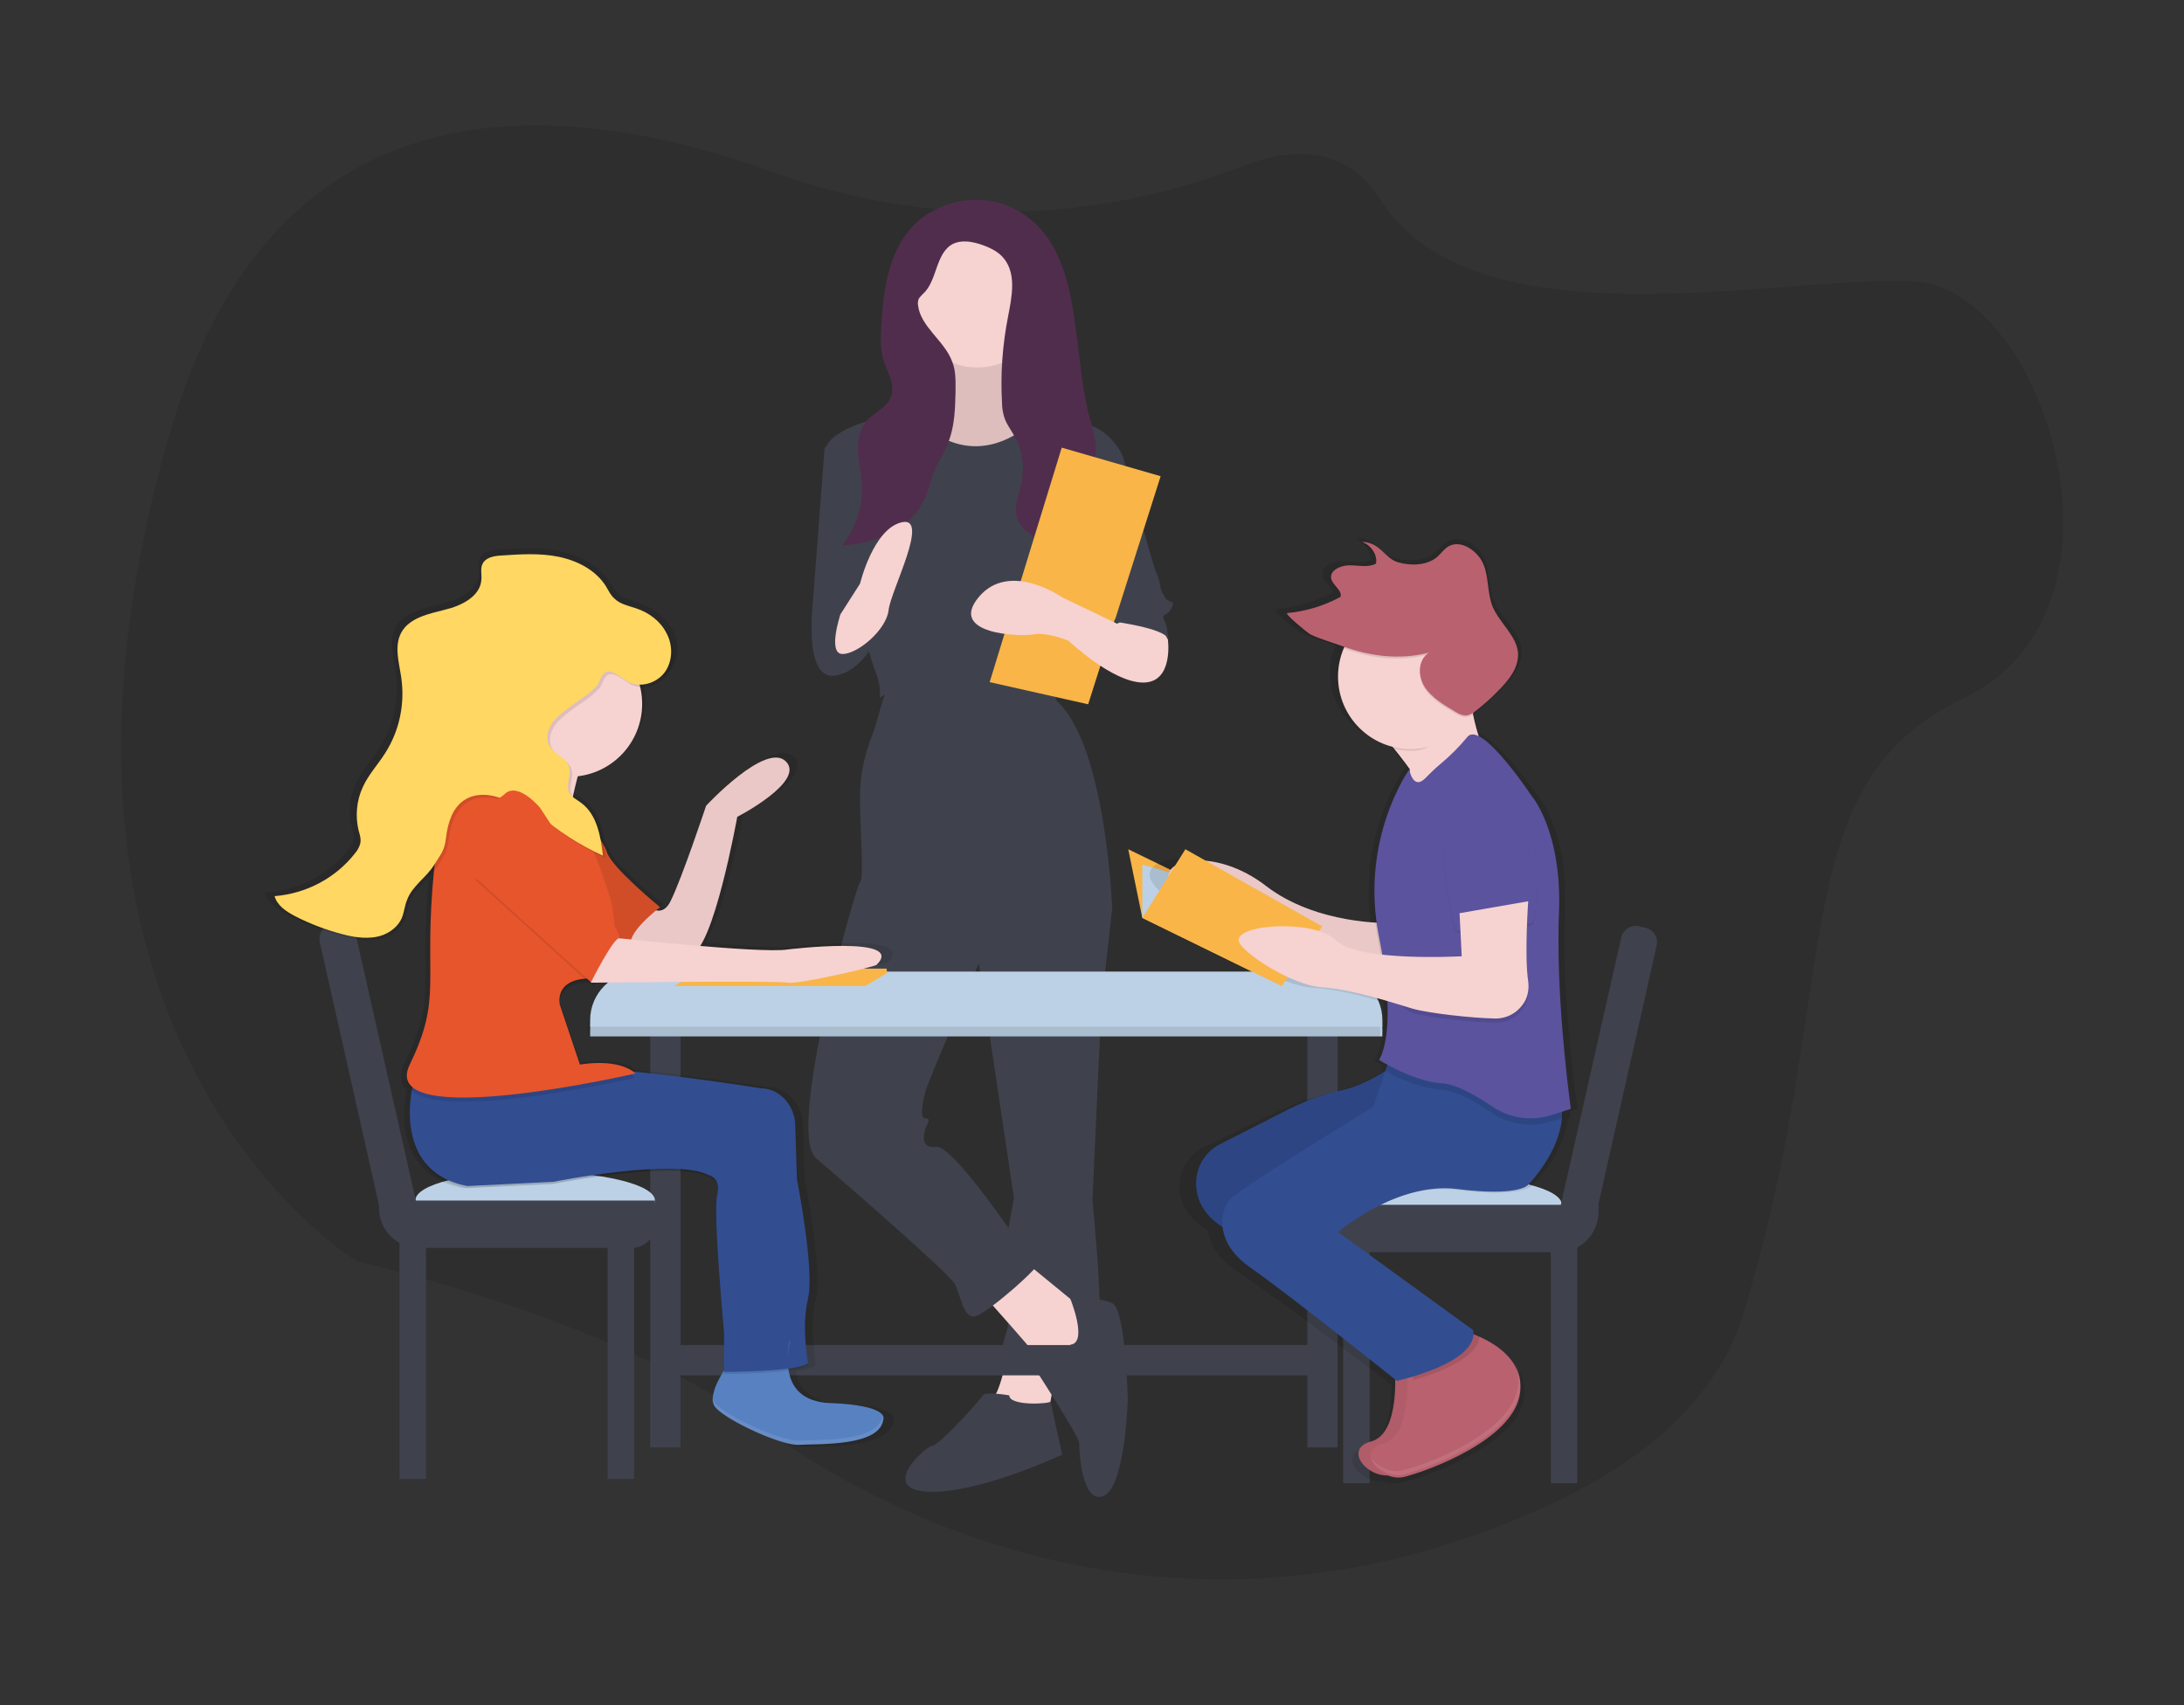 <?xml version="1.0" encoding="utf-8"?>
<!-- Generator: Adobe Illustrator 24.1.1, SVG Export Plug-In . SVG Version: 6.00 Build 0)  -->
<svg version="1.1" xmlns="http://www.w3.org/2000/svg" xmlns:xlink="http://www.w3.org/1999/xlink" x="0px" y="0px"
	 viewBox="0 0 512.2 400" style="enable-background:new 0 0 512.2 400;" xml:space="preserve">
<rect x="0" y="0" width="512.2" height="400" fill="#333333" stroke="none"/>
<style type="text/css">
	.st0{clip-path:url(#SVGID_2_);}
	.st1{clip-path:url(#SVGID_6_);}
	.st2{clip-path:url(#SVGID_10_);}
	.st3{fill:#EBEBF3;}
	.st4{clip-path:url(#SVGID_14_);}
	.st5{fill:#DBDCE9;}
	.st6{clip-path:url(#SVGID_18_);}
	.st7{clip-path:url(#SVGID_22_);}
	.st8{clip-path:url(#SVGID_26_);}
	.st9{clip-path:url(#SVGID_30_);}
	.st10{clip-path:url(#SVGID_34_);}
	.st11{clip-path:url(#SVGID_38_);}
	.st12{clip-path:url(#SVGID_42_);}
	.st13{clip-path:url(#SVGID_46_);}
	.st14{clip-path:url(#SVGID_50_);}
	.st15{clip-path:url(#SVGID_54_);}
	.st16{clip-path:url(#SVGID_58_);}
	.st17{clip-path:url(#SVGID_62_);}
	.st18{clip-path:url(#SVGID_66_);}
	.st19{clip-path:url(#SVGID_70_);}
	.st20{clip-path:url(#SVGID_74_);}
	.st21{clip-path:url(#SVGID_78_);}
	.st22{clip-path:url(#SVGID_82_);}
	.st23{fill:#FFFFFF;}
	.st24{fill:#F9B79D;}
	.st25{fill:#E3E4F0;}
	.st26{clip-path:url(#SVGID_86_);}
	.st27{clip-path:url(#SVGID_90_);}
	.st28{clip-path:url(#SVGID_94_);}
	.st29{clip-path:url(#SVGID_98_);}
	.st30{fill:#D3D6E6;}
	.st31{clip-path:url(#SVGID_102_);}
	.st32{clip-path:url(#SVGID_106_);}
	.st33{clip-path:url(#SVGID_110_);}
	.st34{clip-path:url(#SVGID_114_);}
	.st35{clip-path:url(#SVGID_118_);}
	.st36{clip-path:url(#SVGID_122_);}
	.st37{clip-path:url(#SVGID_126_);}
	.st38{fill:#325797;}
	.st39{fill:#CFCED1;}
	.st40{fill:#CE9888;}
	.st41{fill:#2C4F86;}
	.st42{clip-path:url(#SVGID_130_);}
	.st43{clip-path:url(#SVGID_134_);}
	.st44{fill:#C1C1CA;}
	.st45{clip-path:url(#SVGID_138_);}
	.st46{clip-path:url(#SVGID_142_);}
	.st47{clip-path:url(#SVGID_146_);}
	.st48{clip-path:url(#SVGID_150_);}
	.st49{clip-path:url(#SVGID_154_);}
	.st50{clip-path:url(#SVGID_158_);}
	.st51{clip-path:url(#SVGID_162_);}
	.st52{clip-path:url(#SVGID_166_);}
	.st53{fill:#AE827A;}
	.st54{fill:#6B341F;}
	.st55{clip-path:url(#SVGID_170_);}
	.st56{clip-path:url(#SVGID_174_);}
	.st57{clip-path:url(#SVGID_178_);}
	.st58{clip-path:url(#SVGID_182_);}
	.st59{clip-path:url(#SVGID_186_);}
	.st60{clip-path:url(#SVGID_190_);}
	.st61{clip-path:url(#SVGID_194_);}
	.st62{clip-path:url(#SVGID_198_);}
	.st63{clip-path:url(#SVGID_202_);}
	.st64{clip-path:url(#SVGID_206_);}
	.st65{clip-path:url(#SVGID_210_);}
	.st66{fill:#EB5E37;}
	.st67{fill:#4B2D4F;}
	.st68{fill:#BDBCC7;}
	.st69{fill:#C65437;}
	.st70{fill:#243068;}
	.st71{fill:#202D5E;}
	.st72{fill:#422948;}
	.st73{clip-path:url(#SVGID_214_);}
	.st74{clip-path:url(#SVGID_218_);}
	.st75{clip-path:url(#SVGID_222_);}
	.st76{fill:#C3C2CB;}
	.st77{fill:#B8B8C7;}
	.st78{clip-path:url(#SVGID_226_);}
	.st79{fill:#2E5695;}
	.st80{fill:#2C4F87;}
	.st81{clip-path:url(#SVGID_230_);}
	.st82{fill:#C7CADF;}
	.st83{clip-path:url(#SVGID_234_);}
	.st84{fill:#E7AC9C;}
	.st85{fill:#E05F41;}
	.st86{fill:#B2B3C3;}
	.st87{fill:#C4938A;}
	.st88{fill:#C05641;}
	.st89{fill:#22336B;}
	.st90{fill:#1F3162;}
	.st91{fill:#393F4B;}
	.st92{fill:#F6F4F4;}
	.st93{fill:#CAC9CB;}
	.st94{fill:#FAB150;}
	.st95{opacity:0.1;fill:#F6D2D1;}
	.st96{opacity:0.1;enable-background:new    ;}
	.st97{fill:url(#SVGID_237_);}
	.st98{fill:#324E90;}
	.st99{fill:#BCD1E6;}
	.st100{fill:#B9616E;}
	.st101{fill:#F6D2D1;}
	.st102{fill:#3F424D;}
	.st103{fill:#F7BEA5;}
	.st104{fill:#72351C;}
	.st105{fill:#E7552C;}
	.st106{fill:#512D4D;}
	.st107{fill:#FFD762;}
	.st108{opacity:0.1;}
	.st109{fill:#61C2EF;}
	.st110{opacity:0.3;clip-path:url(#SVGID_239_);fill:#324E91;enable-background:new    ;}
	.st111{opacity:0.1;fill:#324E91;enable-background:new    ;}
	.st112{opacity:0.3;fill:#324E91;enable-background:new    ;}
	.st113{fill:#5B539E;}
	.st114{fill:url(#SVGID_240_);}
	.st115{fill:#324E91;}
	.st116{fill:#5781C1;}
	.st117{fill:#F9B547;}
	.st118{opacity:0.1;fill:#FFFFFF;enable-background:new    ;}
	.st119{opacity:0.1;fill:#324E90;}
	.st120{opacity:0.2;fill:#324E90;enable-background:new    ;}
	.st121{opacity:0.7;}
	.st122{opacity:0.6;fill:#324E90;enable-background:new    ;}
	.st123{opacity:0.25;enable-background:new    ;}
	.st124{fill:url(#SVGID_241_);}
	.st125{fill:url(#SVGID_242_);}
	.st126{fill:url(#SVGID_243_);}
	.st127{fill:url(#SVGID_244_);}
	.st128{fill:url(#SVGID_245_);}
	.st129{fill:url(#SVGID_246_);}
	.st130{fill:url(#SVGID_247_);}
	.st131{opacity:0.1;fill:url(#SVGID_248_);enable-background:new    ;}
	.st132{opacity:0.1;fill:url(#SVGID_249_);enable-background:new    ;}
	.st133{opacity:0.1;fill:url(#SVGID_250_);enable-background:new    ;}
	.st134{fill:url(#SVGID_251_);}
	.st135{fill:url(#SVGID_252_);}
	.st136{fill:url(#SVGID_253_);}
	.st137{fill:url(#SVGID_254_);}
	.st138{fill:#262D62;}
	.st139{clip-path:url(#SVGID_256_);fill:url(#SVGID_257_);}
	.st140{clip-path:url(#SVGID_256_);fill:#3F424D;}
	.st141{clip-path:url(#SVGID_256_);}
	.st142{fill:url(#SVGID_258_);}
	.st143{opacity:5.000000e-02;enable-background:new    ;}
	.st144{opacity:0.1;fill:#E7552C;}
	.st145{opacity:0.13;clip-path:url(#SVGID_260_);fill:#FFFFFF;}
	.st146{opacity:0.13;fill:#FFFFFF;}
	.st147{opacity:0.98;fill:#FFFFFF;}
	.st148{clip-path:url(#SVGID_262_);}
	.st149{fill:#315798;}
	.st150{fill:#5381C1;}
	.st151{fill:#AFCAE0;}
	.st152{clip-path:url(#SVGID_266_);}
	.st153{fill:#2A4778;}
	.st154{fill:#B2626E;}
	.st155{fill:#95726B;}
	.st156{fill:#9B5864;}
	.st157{fill:#595BA7;}
	.st158{fill:#FABFA6;}
	.st159{fill:#6867AE;}
	.st160{fill:#F3C8C7;}
</style>
<g id="Layer_1">
</g>
<g id="Layer_2">
</g>
<g id="Layer_3">
</g>
<g id="Layer_4">
</g>
<g id="Layer_5">
	<g>
		<path class="st96" d="M291.3,39c-35.5,13.7-74.1,14.4-109.9,1.4c-50.7-18.3-117-23-141.5,60.9C-1.9,244.7,83.8,295.9,83.8,295.9
			s59.8,13.4,93,37.6c47.1,34.4,104.7,45.9,159,29.8c34.7-10.3,64.5-27.3,73-55c23.8-77.5,8.7-124.1,51.7-144.5s19.1-96.1-11.5-97.8
			S346.1,81.9,323.8,46.9C315.9,34.5,303.7,34.2,291.3,39z"/>
		<g>
			<path class="st101" d="M236.2,317.5c0,0-1.5,9.8-4.1,11.3s13.4,5.1,13.4,5.1l2.6-15.4L236.2,317.5z"/>
			<path class="st102" d="M255.2,205.8l5.7,6.7l-2.6,23.2l-2.1,45.8c0,0,4.1,39.6,0,40.7c-4.1,1-22.6,0.5-22.1-2.1s1-4.6,2.1-8.2
				s-1-16.5-1-16.5l2.6-14.4l-9.3-62.3L255.2,205.8z"/>
			<path class="st102" d="M236.7,327.3c0,0-5.7-1-6.2,0s-10.3,11.8-11.8,11.8s-12.9,10.3-1,10.8s31.4-8.7,31.4-8.7
				s-2.9-13.1-2.7-12.5C246.5,329.3,236.7,329.9,236.7,327.3z"/>
			<path class="st101" d="M230.5,303.6c0,0,14.4,16,14.9,17.5s8.2,0,8.2,0l3.1-10.3l-2.6-3.6l-14.4-11.8L230.5,303.6z"/>
			<path class="st102" d="M251.1,315.4l-7.5,7c0,0,9.5,14.6,9.5,16.1s0.5,14.4,5.7,12.4c5.1-2.1,5.7-22.6,5.7-22.6
				s-0.5-21.1-3.6-22.6s-9.9-1.1-9.9-1.1S255.2,314.9,251.1,315.4z"/>
			<path class="st102" d="M208.4,160c0,0-2.6,8.2-3.1,10.3s-3.6,7.7-3.6,16.5s1,19,0,20.1s-17.5,58.7-10.3,64.8s30.9,26.8,32.4,29.3
				s2.1,8.7,5.1,7.7s14.9-11.3,15.4-13.4s-6.7-5.7-6.7-5.7s-14.4-21.1-18-20.6s-3.1-2.6-2.6-4.1s1.5-2.6,0-2.6s-0.5-4.1,0-6.2
				s12.4-29.8,12.4-29.8l31.4-13.9c0,0-1.5-37.6-12.9-47.9l-2.6-6.2C245.4,158.5,216.6,156.4,208.4,160z"/>
			<path class="st101" d="M221.3,78.7c0,0,2.6,18-3.6,19s-11.3,0.5-11.3,1s15.4,16.5,15.4,16.5l14.4-1l12.9-13.9
				c0,0-11.8-2.1-11.8-9.3c0-7.2-0.5-12.4-0.5-12.4H221.3z"/>
			<path class="st96" d="M221.3,78.7c0,0,2.6,18-3.6,19s-11.3,0.5-11.3,1s15.4,16.5,15.4,16.5l14.4-1l12.9-13.9
				c0,0-11.8-2.1-11.8-9.3c0-7.2-0.5-12.4-0.5-12.4H221.3z"/>
			<circle class="st101" cx="229.2" cy="70.2" r="16"/>
			<path class="st102" d="M215.1,96.2c0,0-20.1,2.6-21.6,9.3s10.3,48.4,11.8,52s1,6.2,1,6.2c4.7-3.5,10.7-4.8,16.5-3.6
				c9.8,2.1,23.7,1,23.7,1s4.6-19,5.7-21.1s5.1-13.4,5.1-16.5s6.2-16,6.2-16s-3.1-9.3-14.4-8.7c0,0-4.9-2.2-6.3-0.6
				c-1.4,1.6-9.1,8.8-18.9,5.7S215.1,96.2,215.1,96.2z"/>
			<path class="st102" d="M199.1,105h-5.7l-3.1,40.7c0,0,11.3,3.1,12.9,1S199.1,105,199.1,105z"/>
			<path class="st102" d="M191.9,141.5l-1.5,4.1c0,0-1,13.4,5.1,12.9s9.8-8.2,9.8-8.2s-3.6-9.8-7.7-8.7S191.9,141.5,191.9,141.5z"/>
			<path class="st102" d="M253.7,105l9.8,2.6c0,0,7.2,26.2,7.7,26.8s1,3.6,1,3.6s0,0.5,1,2.1s2.6,0.5,1.5,2.6s-2.6,1-1.5,3.1
				s0.5,7.7,0.5,7.7s-2.6-9.8-11.8-7.2l-6.2-27.8L253.7,105z"/>
			<path class="st106" d="M211.1,57.1c-3.2,5.7-4,12.5-4.4,19c-0.2,2.8-0.3,5.7,0.5,8.4c0.9,2.8,2.8,5.7,1.8,8.5c-1,2.7-4.2,3.8-6,6
				c-1.5,1.9-1.9,4.5-1.8,6.9c0.1,2.4,0.7,4.8,0.9,7.2c0.4,5.3-1.3,10.6-4.6,14.8c7.8-0.3,16-3.7,19.3-10.8c1-2.1,1.5-4.4,2.3-6.5
				c1-2.4,2.5-4.6,3.4-7.1c1.4-3.7,1.5-7.7,1.6-11.7c0-2.4,0.1-4.8-0.8-7c-1.8-4.9-7.4-8.1-8-13.2c-0.1-0.5,0-1.1,0.2-1.6
				c0.3-0.4,0.6-0.7,0.9-1c3.5-3.1,2.9-9.6,7.1-11.8c1.9-0.9,4.1-0.6,6.1,0c2.2,0.7,4.5,1.7,5.9,3.5c2.9,3.7,1.8,9,0.9,13.6
				c-1.3,6.7-1.8,13.5-1.4,20.3c0,1.1,0.2,2.2,0.5,3.2c0.5,1.7,1.7,3.1,2.5,4.7c1.8,3.2,2.3,6.9,1.6,10.5c-0.6,3.1-2.2,6.4-0.8,9.3
				c0.6,1.1,1.5,2.1,2.5,2.8c4.6,3.6,10.3,5.8,13.7,10.5c0.6-3.8-0.5-7.7-1.4-11.5s-1.3-7.9,0.4-11.4c0.7-1.5,1.9-2.9,2.5-4.5
				c1.4-3.7-0.3-7.7-1.3-11.5c-0.7-3-1.2-6-1.6-9.1l-1-8.2c-0.9-6.8-1.8-13.8-4.8-20c-5.6-11.7-18.4-16-29.8-9.5
				C215.2,51.6,212.8,54.1,211.1,57.1z"/>
			<path class="st101" d="M197.1,144.1c0,0-3.1,9.3,0.5,9.3s10.3-5.7,10.8-10.3s9.8-22.1,3.1-20.6s-9.8,14.4-9.8,14.4L197.1,144.1z"
				/>
			<polygon class="st117" points="249,105 232.1,160 255.2,165.2 272.2,111.7 			"/>
			<path class="st101" d="M270.7,144.6l3.2,5.4c0,0,1.4,10.1-5.8,10.1s-17.5-9.8-17.5-9.8s-5.1-2.1-8.2-1.5s-20.1,0-12.9-8.7
				s19.6,0,19.6,0l12.9,6.2l6.7-3.6L270.7,144.6z"/>
			<path class="st102" d="M266.3,137.6l-5.1,8.2c0,0,11.8,1.5,12.9,4.1s-4.6-13.4-4.6-13.4L266.3,137.6z"/>
		</g>
		<polygon class="st117" points="264.6,199.2 301.8,217.3 300.6,231.3 267.9,215.3 		"/>
		<path class="st99" d="M267.9,202.8v12.4l31,15.2C298.9,230.5,302,211.7,267.9,202.8z"/>
		<rect x="152.5" y="238.4" class="st102" width="7.1" height="101.1"/>
		<rect x="306.6" y="238.4" class="st102" width="7.1" height="101.1"/>
		<path class="st99" d="M149.8,230.2h163c6.3,0,11.4,5.1,11.4,11.4v1.5l0,0H138.4l0,0v-1.5C138.4,235.3,143.5,230.2,149.8,230.2z"/>
		<path class="st96" d="M149.3,230.2h163c6.3,0,11.4,5.1,11.4,11.4v1.5l0,0H137.9l0,0v-1.5C137.9,235.3,143,230.2,149.3,230.2z"/>
		<path class="st99" d="M149.8,227.9h163c6.3,0,11.4,5.1,11.4,11.4v1.5l0,0H138.4l0,0v-1.5C138.4,233,143.5,227.9,149.8,227.9z"/>
		<rect x="157.2" y="315.5" class="st102" width="152.9" height="7.1"/>
		<rect x="93.7" y="290.8" class="st102" width="6.2" height="56.1"/>
		<rect x="142.5" y="290.8" class="st102" width="6.2" height="56.1"/>
		<path class="st99" d="M153.6,281.6c0,3.7-12.7,6.8-28.4,6.8s-27.8-3-27.8-6.8c0-3.8,12.1-6.8,27.8-6.8S153.6,277.8,153.6,281.6z"
			/>
		<path class="st102" d="M88.8,281.6h64.8l0,0v5.7c0,3-2.4,5.4-5.4,5.4l0,0h-50c-5.2,0-9.3-4.2-9.3-9.3V281.6L88.8,281.6z"/>
		<path class="st102" d="M77.8,216.7l1.3-0.3c2-0.4,3.9,0.8,4.3,2.7l16.2,71.7l0,0l-2,0.5c-3.5,0.8-7.1-1.4-7.9-5L75,221
			C74.6,219,75.8,217.1,77.8,216.7C77.8,216.7,77.8,216.7,77.8,216.7z"/>
		<rect x="363.7" y="291.8" class="st102" width="6.2" height="56.1"/>
		<rect x="315" y="291.8" class="st102" width="6.2" height="56.1"/>
		<path class="st99" d="M310.1,282.6c0,3.7,12.7,6.8,28.4,6.8s27.8-3,27.8-6.8c0-3.8-12.1-6.8-27.8-6.8S310.1,278.8,310.1,282.6z"/>
		<path class="st102" d="M365.5,293.7h-50c-3,0-5.4-2.4-5.4-5.4v-5.7l0,0h64.8l0,0v1.8C374.8,289.5,370.7,293.7,365.5,293.7z"/>
		<path class="st102" d="M366,292.2l-2-0.5l0,0l16.2-71.7c0.4-2,2.4-3.2,4.3-2.7l1.3,0.3c2,0.4,3.2,2.4,2.7,4.3l-14.7,65.3
			C373.1,290.8,369.6,293,366,292.2z"/>
		<path class="st96" d="M368.2,260.7l1.8-0.6c0,0-3.1-20.8-3.1-39.4c0-0.5,0-1.1,0-1.6c0-1.2,0.1-2.3,0.1-3.4
			c0.1-1.4,0.1-2.8,0.1-4.2c0.2-18-6.9-25.5-6.9-25.5s-8.3-11.8-13.3-14.1c-0.4-1.3-0.9-3.1-1.4-5.1c0.2-0.1,0.3-0.2,0.5-0.3
			c2.1-1.5,4-3.2,5.9-4.9c2.6-2.4,5-5.3,4.9-8.6c0-0.3,0-0.6,0-1c-0.5-4-4.6-7-6.3-10.7c-1.4-3.2-1-6.7-2.2-9.9s-5.5-6.2-8.7-4.5
			c-1.2,0.6-1.9,1.7-2.9,2.6c-2.5,2.1-6.4,2.3-9.8,1.3c-3.4-0.9-4.4-4.8-9.1-4.8c0.4,0.1,0.8,0.3,1.2,0.6c-0.4-0.1-0.8-0.1-1.2-0.1
			c2,0.6,3.4,2.3,3.6,4.4c0,0.1,0,0.2,0,0.4c-1.9,1-4.3,0.4-6.6,0.4c-2.3,0-4.8,1.1-4.6,2.9c0,0.2,0,0.4,0,0.6
			c0.3,1.4,2.2,2.4,2.4,3.7c0,0,0,0.1,0,0.1c-4.2,2.1-8.7,3.4-13.3,3.9c-0.2,0-0.1,0.2,0.1,0.4h-0.1c-0.8,0.1,5.1,4.8,5.7,5.1
			c2.5,1.1,5.4,1.9,8,2.8l0.2,0.1c-0.9,2-1.3,4.3-1.3,6.5c0,8,5.7,14.7,13.5,16.6c1.5,1.7,3,3.6,4.4,5.4h-0.1c0,0-8.9,11.9-8.7,29.7
			c0,2.2,0.1,4.5,0.4,6.7c-5.8-0.3-18.1-1.8-27.5-8.7c-12.7-9.3-26.8-6.5-23.9-0.9c2.9,5.6,18,10.2,20.5,10.7c0.2,0,0.8,0.2,1.5,0.4
			c-3,0.6-5.1,1.6-4.9,2.9c0.2,2.5,13.2,10.7,21,11.1c5.2,0.3,11.4,1.9,16.3,3.3c0.5,10.7-2.1,13.9-2.1,13.9s0.8,0.5,2,1.1l-0.5,1.6
			c-3.2,1.8-7.1,3.7-10.6,4.5c-4.5,0.9-8.9,2.4-13.1,4.4l-17.6,8.5c-3.2,1.5-5.4,4.5-5.8,8c-0.4,3.6,0.7,8.1,6.6,11.7
			c0.4,2.9,2.1,6.3,6.8,9.5c9.1,6,33,24.1,36.2,26.6c0.1,4.4-0.5,13.3-6,14.7c-6.8,1.7-1.3,8.3,4.2,8c1.3,0.5,2.7,0.6,4.1,0.3
			c5.9-1.4,27.3-8.8,28.8-19.9c0.1-0.5,0.1-1,0.1-1.5c0.1-1.9-0.4-3.8-1.4-5.4c0.2,0.5,0.4,1,0.6,1.6c-1.8-4-6.1-6.6-9.5-8
			c0,0,0-0.1,0-0.1c-0.5-0.2-1-0.4-1.5-0.5c0-0.3,0-0.6-0.1-0.9L312,289.3c0,0,14.6-12.1,29.7-10.2c15.1,1.9,17.5-0.9,17.5-0.9
			s7.8-7.4,8.5-15.9l0.5-0.1C368.3,262.2,368.3,261.7,368.2,260.7z"/>
		<path class="st100" d="M327.1,321.1c0,0,1.4,15.1-5.5,17c-6.9,1.8-0.5,9.2,5,7.8c5.5-1.4,25.7-8.7,27.1-19.7S340,311.5,340,311.5
			L327.1,321.1z"/>
		<path class="st143" d="M327.1,321.1c0,0,1.4,15.1-5.5,17c-6.9,1.8-0.5,9.2,5,7.8c5.5-1.4,25.7-8.7,27.1-19.7S340,311.5,340,311.5
			L327.1,321.1z"/>
		<path class="st100" d="M329.9,321.6c0,0,1.4,15.1-5.5,17c-6.9,1.8-0.5,9.2,5,7.8c5.5-1.4,25.7-8.7,27.1-19.7
			c1.4-11-13.8-14.7-13.8-14.7L329.9,321.6z"/>
		<path class="st96" d="M344.1,312.4l-12.8,9.6c0,0,0.1,0.7,0.1,1.7c4.8-1.3,15.4-4.9,15.6-10.4C346,313,345.1,312.7,344.1,312.4z"
			/>
		<rect x="330.6" y="180.5" class="st101" width="5.5" height="4.1"/>
		<path class="st115" d="M330.8,247.2c0,0-8.7,6.9-15.9,8.5c-4.3,0.9-8.4,2.4-12.3,4.3l-16.5,8.4c-3,1.5-5.1,4.5-5.5,7.9
			c-0.5,4.7,1.4,10.8,12.6,14.5l35.3,29.4l11-9.2l-37.6-28.9l28.9-17.9L330.8,247.2z"/>
		<path class="st96" d="M330.8,247.2c0,0-8.7,6.9-15.9,8.5c-4.3,0.9-8.4,2.4-12.3,4.3l-16.5,8.4c-3,1.5-5.1,4.5-5.5,7.9
			c-0.5,4.7,1.4,10.8,12.6,14.5l35.3,29.4l11-9.2l-37.6-28.9l28.9-17.9L330.8,247.2z"/>
		<path class="st101" d="M325.8,216.5c0,0-17,0.5-28.9-8.7c-11.9-9.2-25.2-6.4-22.5-0.9c2.8,5.5,17,10.1,19.3,10.6
			c2.3,0.5,35.3,9.6,35.3,9.6L325.8,216.5z"/>
		<path class="st143" d="M325.8,216.5c0,0-17,0.5-28.9-8.7c-11.9-9.2-25.2-6.4-22.5-0.9c2.8,5.5,17,10.1,19.3,10.6
			c2.3,0.5,35.3,9.6,35.3,9.6L325.8,216.5z"/>
		<path class="st115" d="M327.6,243.1l-5.5,16.5c0,0-31,19-33.5,21.6c-2,2-4.6,9.6,4.6,16.1c9.2,6.4,34.4,26.6,34.4,26.6
			s19.3-4.2,17.9-11.9L313.8,289c0,0,13.8-11.9,28-10.1c14.2,1.8,16.5-0.9,16.5-0.9s11-11,7.3-21.6
			C362,245.9,327.6,243.1,327.6,243.1z"/>
		<path class="st101" d="M320.7,168.3c0,0,15.6,17,14.7,22c-0.9,5,12.4-14.7,12.4-14.7s-4.2-10.1-3.2-21.1L320.7,168.3z"/>
		<path class="st96" d="M334.3,183.9c1.1-1.1,2.2-2.2,3.4-3.2c2.3-1.9,4.5-4.1,6.4-6.4c3.2-4.2,15.1,13.8,15.1,13.8s7.3,8.3,6.4,28
			s1.1,46.1,1.1,46.1l-2.8,0.8c-4.7,1.6-10,0.8-14.1-2c-3.7-2.5-8.3-5.2-11.8-5.4c-6.9-0.5-13.1-4.4-13.1-4.4s3-7.1-1.6-30.1
			c-4.6-22.9,7.1-39.3,7.1-39.3S331.5,186.8,334.3,183.9z"/>
		<path class="st113" d="M368.4,260.1l-2.8,0.9l-1.6,0.5c-4.7,1.6-10,0.8-14.1-2c-3.7-2.5-8.3-5.2-11.8-5.4
			c-6.9-0.5-14.7-5.5-14.7-5.5s4.6-6,0-28.9c-4.6-22.9,7.1-39.2,7.1-39.2s0.9,5,3.8,2c1.1-1.1,2.2-2.2,3.4-3.2
			c2.3-1.9,4.5-4.1,6.4-6.4c3.2-4.2,15.1,13.8,15.1,13.8s7.3,8.3,6.4,28c-0.1,2.1-0.1,4.2-0.1,6.4
			C365.5,239.5,368.4,260.1,368.4,260.1z"/>
		<path class="st96" d="M342.3,215.1l0.5,10.1c0,0-24.3,1.4-29.4-3.7c-5-5,13.8,14.8,17.9,16.1c3.9,1.1,14,2.2,19.2,2.3
			c3.1,0.1,5.9-1.6,7.3-4.4c0.6-1.3,0.8-2.8,0.6-4.3c-0.9-6,0-18.8,0-18.8L342.3,215.1z"/>
		<path class="st96" d="M347.8,184.8c0,0-10.6,1.4-9.2,17s3.2,17,3.2,17s15.6-1.4,17.4-1.8c1.8-0.5,0.9-17.4,0.9-17.4
			S359.7,184.4,347.8,184.8z"/>
		<path class="st113" d="M347.8,184.4c0,0-10.6,1.4-9.2,17s3.2,17,3.2,17s15.6-1.4,17.4-1.8c1.8-0.5,0.9-17.4,0.9-17.4
			S359.7,183.9,347.8,184.4z"/>
		<path class="st96" d="M343.9,164.4c-0.7-3.6,0.8-4.8,1.1-9.4l-23.9,13.8c0,0,2.7,3,5.8,6.8c1.4,0.4,2.8,0.5,4.3,0.5
			C337.5,176.1,340.9,169.4,343.9,164.4z"/>
		<circle class="st101" cx="330.8" cy="158.7" r="17"/>
		<path class="st96" d="M335.1,153.5c-2.6,1.7-2.6,5.4-1,8c1.7,2.6,4.6,4.3,7.3,5.9c0.8,0.5,1.7,0.9,2.6,0.8
			c0.7-0.1,1.3-0.5,1.9-0.9c1.9-1.5,3.8-3.1,5.5-4.9c2.5-2.5,4.9-5.5,4.6-9c-0.4-3.9-4.3-6.9-5.9-10.6c-1.3-3.1-0.9-6.6-2.1-9.8
			c-1.2-3.2-5.2-6.1-8.2-4.5c-1.1,0.6-1.8,1.7-2.7,2.5c-2.3,2-6,2.2-9.2,1.3c-3.2-0.9-4.1-4.7-8.5-4.8c2.2,0.8,3.7,3.1,3.3,5.1
			c-1.8,1-4.1,0.4-6.2,0.4c-2.1,0-4.7,1.2-4.3,3.1c0.3,1.6,2.6,2.7,2.2,4.3c-3.9,2.1-8.1,3.4-12.5,3.8c-0.8,0.1,4.8,4.7,5.4,5
			c2.3,1.1,5.1,1.9,7.6,2.8C321.5,154.5,328.3,155.3,335.1,153.5z"/>
		<path class="st100" d="M335.1,153.1c-2.6,1.7-2.6,5.4-1,8c1.7,2.6,4.6,4.3,7.3,5.9c0.8,0.5,1.7,0.9,2.6,0.8
			c0.7-0.1,1.3-0.5,1.9-0.9c1.9-1.5,3.8-3.1,5.5-4.9c2.5-2.5,4.9-5.5,4.6-9c-0.4-3.9-4.3-6.9-5.9-10.6c-1.3-3.1-0.9-6.6-2.1-9.8
			c-1.2-3.2-5.2-6.1-8.2-4.5c-1.1,0.6-1.8,1.7-2.7,2.5c-2.3,2-6,2.2-9.2,1.3c-3.2-0.9-4.1-4.7-8.5-4.8c2.2,0.8,3.7,3.1,3.3,5.1
			c-1.8,1-4.1,0.4-6.2,0.4c-2.1,0-4.7,1.2-4.3,3.1c0.3,1.6,2.6,2.7,2.2,4.3c-3.9,2.1-8.1,3.4-12.5,3.8c-0.8,0.1,4.8,4.7,5.4,5
			c2.3,1.1,5.1,1.9,7.6,2.8C321.5,154,328.3,154.8,335.1,153.1z"/>
		<path class="st118" d="M355.3,319.8c0.7,1.7,1,3.6,0.7,5.4c-1.4,11-21.6,18.4-27.1,19.7c-2.9,0.7-6.1-1-7.4-3
			c0.9,2.4,4.5,4.8,7.8,3.9c5.5-1.4,25.7-8.7,27.1-19.7C356.8,324,356.4,321.8,355.3,319.8z"/>
		<path class="st96" d="M209.5,332.3L209.5,332.3c-0.4-0.9-2.5-2.7-12.8-3.1c-7-0.3-9.4-4-10.1-7.6c2.3-0.3,4.1-0.7,4.7-1.3
			c0,0,0-0.2-0.1-0.5l0.1-0.1c-0.4-2.6-0.7-5.3-0.7-7.9c0-2.3,0.2-4.5,0.7-6.7c0.3-1.5,0.4-3,0.4-4.4c0.1-8.8-3-24.3-3-24.3
			l-0.4-12.9c-0.1-3.3-2-6.2-4.9-7.7c-1-0.5-2.1-0.8-3.3-0.8c0,0-16.3-2.6-30.9-4c-1-0.8-4.7-3.1-13.1-1.8l-4.8-14.1
			c0-0.2-0.1-0.3-0.1-0.5c0.2-1.8,1.4-4.5,7-4.7l1.2,1c0,0,0.2-0.4,0.6-1c6.9-0.1,44.7-0.5,46.7,0c2.1,0.5,20.9-3.7,21.5-4.2
			c7.3-7.1-21.5-3.7-21.5-3.7c-2.8,0.5-12-0.1-21.3-0.9c4.6-6.9,9-30.5,9-30.5s16.6-8.4,11.8-13.1c-4.8-4.7-19.3,10.5-19.3,10.5
			s-5.9,17.3-8.6,22.5c-1,2.1-2.4,2.5-3.6,2.3c0.5-0.4,0.9-0.7,0.9-0.7s-11.8-9.4-12.9-13.1c-0.2-0.6-0.5-1.2-0.8-1.7
			c-0.6-3.3-1.6-6.6-4-8.8c-0.4-0.4-0.9-0.8-1.3-1.2c-0.7-0.5-1.4-0.9-2-1.4l0,0c0.3-1.6,0.8-3.3,1.2-4.9c8.8-1,15.6-8.3,15.6-17.1
			c0-1.3-0.2-2.7-0.5-3.9c2.7,0.2,5.2-1.1,6.7-3.2c1.8-2.6,1.7-6.2,0.2-9c-0.6-1.1-1.4-2.1-2.4-3c-1.5-1.5-3.4-2.7-5.4-3.4
			c-1.8-0.6-3.7-1-5.2-2.2c-0.6-0.8-1.2-1.7-1.7-2.6c-0.6-0.9-1.3-1.7-2.1-2.4c-2.6-2.7-6.3-4.3-10-5c-4.5-0.9-9.2-0.6-13.9-0.3
			c-1.7,0.1-3.8,0.4-4.5,1.9c-0.6,1.1-0.2,2.5-0.3,3.7c-0.2,4-4.8,6.2-8.8,7.2s-8.8,1.8-10.7,5.3c-1.7,3.2-0.5,7,0,10.6
			c0.9,6.3-0.5,12.6-3.9,18c-1.8,2.7-4,5.1-5.4,8c-1.5,3.2-1.9,6.9-1,10.3c0.3,1,0.6,2,0.4,3.1c-0.2,0.8-0.6,1.6-1.2,2.3
			c-4.8,6-11.9,9.6-19.6,10.1c0.3,1.1,0.9,2,1.8,2.7c1.1,1.1,2.3,1.9,3.7,2.6c3.6,1.8,7.4,3.2,11.4,4.2c2.6,0.7,5.4,1.1,8.1,0.7
			c2.7-0.5,5.3-2,6.4-4.4c0.6-1.4,0.7-3,1.3-4.4c1.1-2.9,4-4.7,5.9-7.2c-0.6,6.4-0.9,12.7-0.9,19.1c0,2,0,3.8,0,5.5
			c0,7.2-0.5,12.2-5,21.2c-0.5,0.9-0.8,2-0.7,3.1c-0.2,1.2,0.2,2.4,1.2,3.2c-0.3,1.8-0.5,3.6-0.5,5.4c-0.1,6.6,2.2,15.4,13.9,17.6
			l20.9-1c0,0,29.5-5.8,37.6-1.6c1.4,0.3,2.3,1.5,2.4,2.9c0,0.4-0.1,0.9-0.2,1.3c-0.2,1.4-0.3,2.7-0.3,4.1c0,8.8,1.9,28.8,1.9,28.8
			v8.5c-1.3,2-3,5-2.8,7.2c0,0,0,0.1,0,0.1s0,0.1,0,0.2s0,0.1,0,0.2c0,0.1,0,0.1,0,0.2c0,0.1,0,0.1,0.1,0.2c0,0.1,0,0.1,0.1,0.1
			s0.1,0.1,0.1,0.2l0.1,0.1c0.1,0.1,0.1,0.2,0.2,0.3c2.7,3.1,16.1,9.1,20.4,8.9c4.6-0.3,19.8,0.5,20.4-6.3
			C209.6,332.8,209.6,332.5,209.5,332.3z"/>
		<path class="st116" d="M171.4,319.2c0,0-6.2,7.8-3.6,10.9c2.6,3.1,15.6,9.1,19.7,8.8c4.4-0.3,19.2,0.5,19.7-6.2
			c0,0,1-3.1-12.5-3.6s-9.3-14.5-9.3-14.5L171.4,319.2z"/>
		<path class="st96" d="M97.1,253.8c0,0-6.2,21.3,12.5,24.9l20.2-1c0,0,28.5-5.7,36.3-1.6c0,0,3.1,0.5,2.1,4.7s1.6,32.2,1.6,32.2
			v9.3c0,0,17.6,0,19.7-2.1c0,0-1.6-8.3,0-15.1c1.6-6.7-2.6-28-2.6-28l-0.4-12.8c-0.1-3.2-1.9-6.2-4.7-7.7c-1-0.5-2.1-0.8-3.2-0.8
			c0,0-35.3-5.7-47.7-4.7S97.1,253.8,97.1,253.8z"/>
		<path class="st115" d="M97.1,253.3c0,0-6.2,21.3,12.5,24.9l20.2-1c0,0,28.5-5.7,36.3-1.6c0,0,3.1,0.5,2.1,4.7s1.6,32.2,1.6,32.2
			v9.3c0,0,17.6,0,19.7-2.1c0,0-1.6-8.3,0-15.1c1.6-6.7-2.6-28-2.6-28l-0.4-12.8c-0.1-3.2-1.9-6.2-4.7-7.7c-1-0.5-2.1-0.8-3.2-0.8
			c0,0-35.3-5.7-47.7-4.7S97.1,253.3,97.1,253.3z"/>
		<path class="st101" d="M150.6,211.3c0,0,4.2,5.2,6.7,0c2.6-5.2,8.3-22.3,8.3-22.3s14-15.1,18.7-10.4c4.7,4.7-11.4,13-11.4,13
			s-5.7,31.7-10.9,32.2c-5.2,0.5-13,0-13,0l-2.6-5.7L150.6,211.3z"/>
		<path class="st143" d="M150.6,211.3c0,0,4.2,5.2,6.7,0c2.6-5.2,8.3-22.3,8.3-22.3s14-15.1,18.7-10.4c4.7,4.7-11.4,13-11.4,13
			s-5.7,31.7-10.9,32.2c-5.2,0.5-13,0-13,0l-2.6-5.7L150.6,211.3z"/>
		<path class="st105" d="M131.9,185.3c0,0,9.3,10.9,10.4,14.5c1,3.6,12.5,13,12.5,13s-8.3,6.2-6.7,9.3c1.6,3.1-10.9-10.4-10.9-10.4
			l-14.5-21.3L131.9,185.3z"/>
		<path class="st96" d="M131.9,185.3c0,0,9.3,10.9,10.4,14.5c1,3.6,12.5,13,12.5,13s-8.3,6.2-6.7,9.3c1.6,3.1-10.9-10.4-10.9-10.4
			l-14.5-21.3L131.9,185.3z"/>
		<path class="st101" d="M138.1,172.8c0,0-4.7,15.1-4.7,20.8s-19.7-1.6-19.2-4.7s11.4-14.5,11.9-19.2
			C126.7,165.1,138.1,172.8,138.1,172.8z"/>
		<path class="st96" d="M122.6,183.2c0,0-18.2-4.7-20.8,21.8s2.1,29.6-5.7,45.7s52.9,2.1,52.9,2.1s-3.1-3.6-13-2.1l-4.7-14
			c0,0-1.6-6.2,7.3-6.2c8.8,0,4.7-18.2,4.7-18.2s-4.7-15.6-7.3-17.1C133.5,193.6,128.8,184.3,122.6,183.2z"/>
		<path class="st105" d="M122.6,182.2c0,0-18.2-4.7-20.8,21.8s2.1,29.6-5.7,45.7s52.9,2.1,52.9,2.1s-3.1-3.6-13-2.1l-4.7-14
			c0,0-1.6-6.2,7.3-6.2c8.8,0,4.7-18.2,4.7-18.2s-4.7-15.6-7.3-17.1C133.5,192.6,128.8,183.2,122.6,182.2z"/>
		<path class="st96" d="M111.7,206.6l27.5,24.9c0,0,5.2-10.4,6.7-10.4c1.6,0-18.7-30.6-18.7-30.6s-5.2-6.2-8.3-3.1
			S106.5,188.4,111.7,206.6z"/>
		<circle class="st101" cx="133.5" cy="165.1" r="17.1"/>
		<path class="st96" d="M148.5,160.8c2.9,1.1,6.5-0.2,8.2-2.8c1.7-2.6,1.7-6.2,0.2-8.9c-1.4-2.8-4.1-4.8-7.1-5.8
			c-1.8-0.6-3.8-1-5.1-2.3c-0.9-0.8-1.4-1.9-2-2.9c-2.4-3.8-6.7-6-11.1-6.9c-4.4-0.9-8.9-0.6-13.4-0.3c-1.7,0.1-3.6,0.4-4.4,1.9
			c-0.6,1.1-0.2,2.5-0.3,3.7c-0.2,4-4.7,6.2-8.5,7.1c-3.9,1-8.4,1.9-10.3,5.4c-1.7,3.2-0.5,7,0,10.5c0.9,6.2-0.4,12.5-3.8,17.8
			c-1.7,2.7-3.9,5-5.2,7.9c-1.5,3.2-1.8,6.8-1,10.2c0.3,1,0.6,2,0.4,3c-0.2,0.8-0.6,1.6-1.2,2.3c-4.6,5.9-11.5,9.5-18.9,10.1
			c0.6,2.2,2.7,3.6,4.8,4.7c3.5,1.8,7.2,3.2,11,4.2c2.6,0.7,5.2,1.1,7.8,0.7c2.6-0.5,5.1-2,6.2-4.4c0.6-1.4,0.7-3,1.3-4.4
			c1.2-3.2,4.5-5.2,6.3-8.1c1.7-2.8,2.4-3.2,2.8-6.4c0.4-3.3,1.4-6.8,4.1-8.7c2.8-2,6.7-1.6,9.9-0.1s5,0.9,7.6,3.2
			c4.6,4,9.7,7.3,15.2,9.8c-0.5-4.5-1.4-9.6-5-12.3c-1-0.8-2.4-1.4-2.9-2.5c-0.9-1.9,0.6-4.2-0.1-6.2c-0.7-2-3.3-2.7-4.4-4.5
			c-1-1.5-0.7-3.6,0.2-5.1c0.9-1.6,2.4-2.7,3.8-3.8c1.3-1,2.6-1.9,3.9-2.8c1.2-0.8,2.2-1.7,3.2-2.8c0.5-0.7,0.9-2.3,1.6-2.8
			C144,157.1,146.8,160.1,148.5,160.8z"/>
		<path class="st107" d="M147.9,160.2c2.9,1.1,6.5-0.2,8.2-2.8s1.7-6.2,0.2-8.9c-1.4-2.8-4.1-4.8-7.1-5.8c-1.8-0.6-3.8-1-5.1-2.3
			c-0.9-0.8-1.4-1.9-2-2.9c-2.4-3.8-6.7-6-11.1-6.9c-4.4-0.9-8.9-0.6-13.4-0.3c-1.7,0.1-3.6,0.4-4.4,1.9c-0.6,1.1-0.2,2.5-0.3,3.7
			c-0.2,4-4.7,6.2-8.5,7.1c-3.9,1-8.4,1.9-10.3,5.4c-1.7,3.2-0.5,7,0,10.5c0.9,6.2-0.4,12.5-3.8,17.8c-1.7,2.7-3.9,5-5.2,7.9
			c-1.5,3.2-1.8,6.8-1,10.2c0.3,1,0.6,2,0.4,3c-0.2,0.8-0.6,1.6-1.2,2.3c-4.6,5.9-11.5,9.5-18.9,10.1c0.6,2.2,2.7,3.6,4.8,4.7
			c3.5,1.8,7.2,3.2,11,4.2c2.6,0.7,5.2,1.1,7.8,0.7s5.1-2,6.2-4.4c0.6-1.4,0.7-3,1.3-4.4c1.2-3.2,4.5-5.2,6.3-8.1
			c1.7-2.8,2.4-3.2,2.8-6.4c0.4-3.3,1.4-6.8,4.1-8.7c2.8-2,6.7-1.6,9.9-0.1c3.1,1.5,5,0.9,7.6,3.2c4.6,4,9.7,7.3,15.2,9.8
			c-0.5-4.5-1.4-9.6-5-12.3c-1-0.8-2.4-1.4-2.9-2.5c-0.9-1.9,0.6-4.2-0.1-6.2c-0.7-2-3.3-2.7-4.4-4.5c-1-1.5-0.7-3.6,0.2-5.1
			c0.9-1.6,2.4-2.7,3.8-3.8c1.3-1,2.6-1.9,3.9-2.8c1.2-0.8,2.2-1.7,3.2-2.8c0.5-0.7,0.9-2.3,1.6-2.8
			C143.5,156.5,146.3,159.6,147.9,160.2z"/>
		<g class="st108">
			<path class="st23" d="M184.8,318.6c0-1.4,0.2-2.8,0.6-4.1l-0.3,0.1C184.8,315.9,184.7,317.3,184.8,318.6z"/>
			<path class="st23" d="M187.4,337.9c-4.2,0.2-17.1-5.7-19.7-8.8c-0.3-0.4-0.6-0.9-0.6-1.5c-0.2,0.9,0.1,1.8,0.6,2.5
				c2.6,3.1,15.6,9.1,19.7,8.8c4.4-0.3,19.2,0.5,19.7-6.2c0-0.2,0-0.4-0.1-0.6C205.9,338.4,191.7,337.6,187.4,337.9z"/>
		</g>
		<polygon class="st117" points="163.2,228.2 175.4,227.2 207.9,227.2 208.1,228.2 202.9,231.3 158.1,231.3 		"/>
		<path class="st101" d="M140.7,219.6c0,0,37.9,4.2,44.1,3.1c0,0,27.8-3.4,20.8,3.6c-0.5,0.5-18.7,4.7-20.8,4.2
			c-2.1-0.5-46.2,0-46.2,0l-0.5-5.2L140.7,219.6z"/>
		<path class="st105" d="M111.1,205.5l27.5,24.9c0,0,5.2-10.4,6.7-10.4c1.6,0-18.7-30.6-18.7-30.6s-5.2-6.2-8.3-3.1
			S106,187.4,111.1,205.5z"/>
		<polygon class="st117" points="278,199.2 267.9,215.3 300.6,231.3 310.1,217.3 		"/>
		<path class="st101" d="M342.3,214.2l0.5,10.1c0,0-24.3,1.4-29.4-3.7c-5-5-23.3-3.9-22.9,0c0.2,2.5,12.4,10.6,19.7,11
			c7.3,0.5,17,3.8,21.1,5c3.9,1.1,14,2.2,19.2,2.3c3.1,0.1,5.9-1.6,7.3-4.4c0.6-1.3,0.8-2.8,0.6-4.3c-0.9-6,0-18.8,0-18.8
			L342.3,214.2z"/>
	</g>
</g>
<g id="Layer_6">
</g>
<g id="Layer_7">
</g>
</svg>

